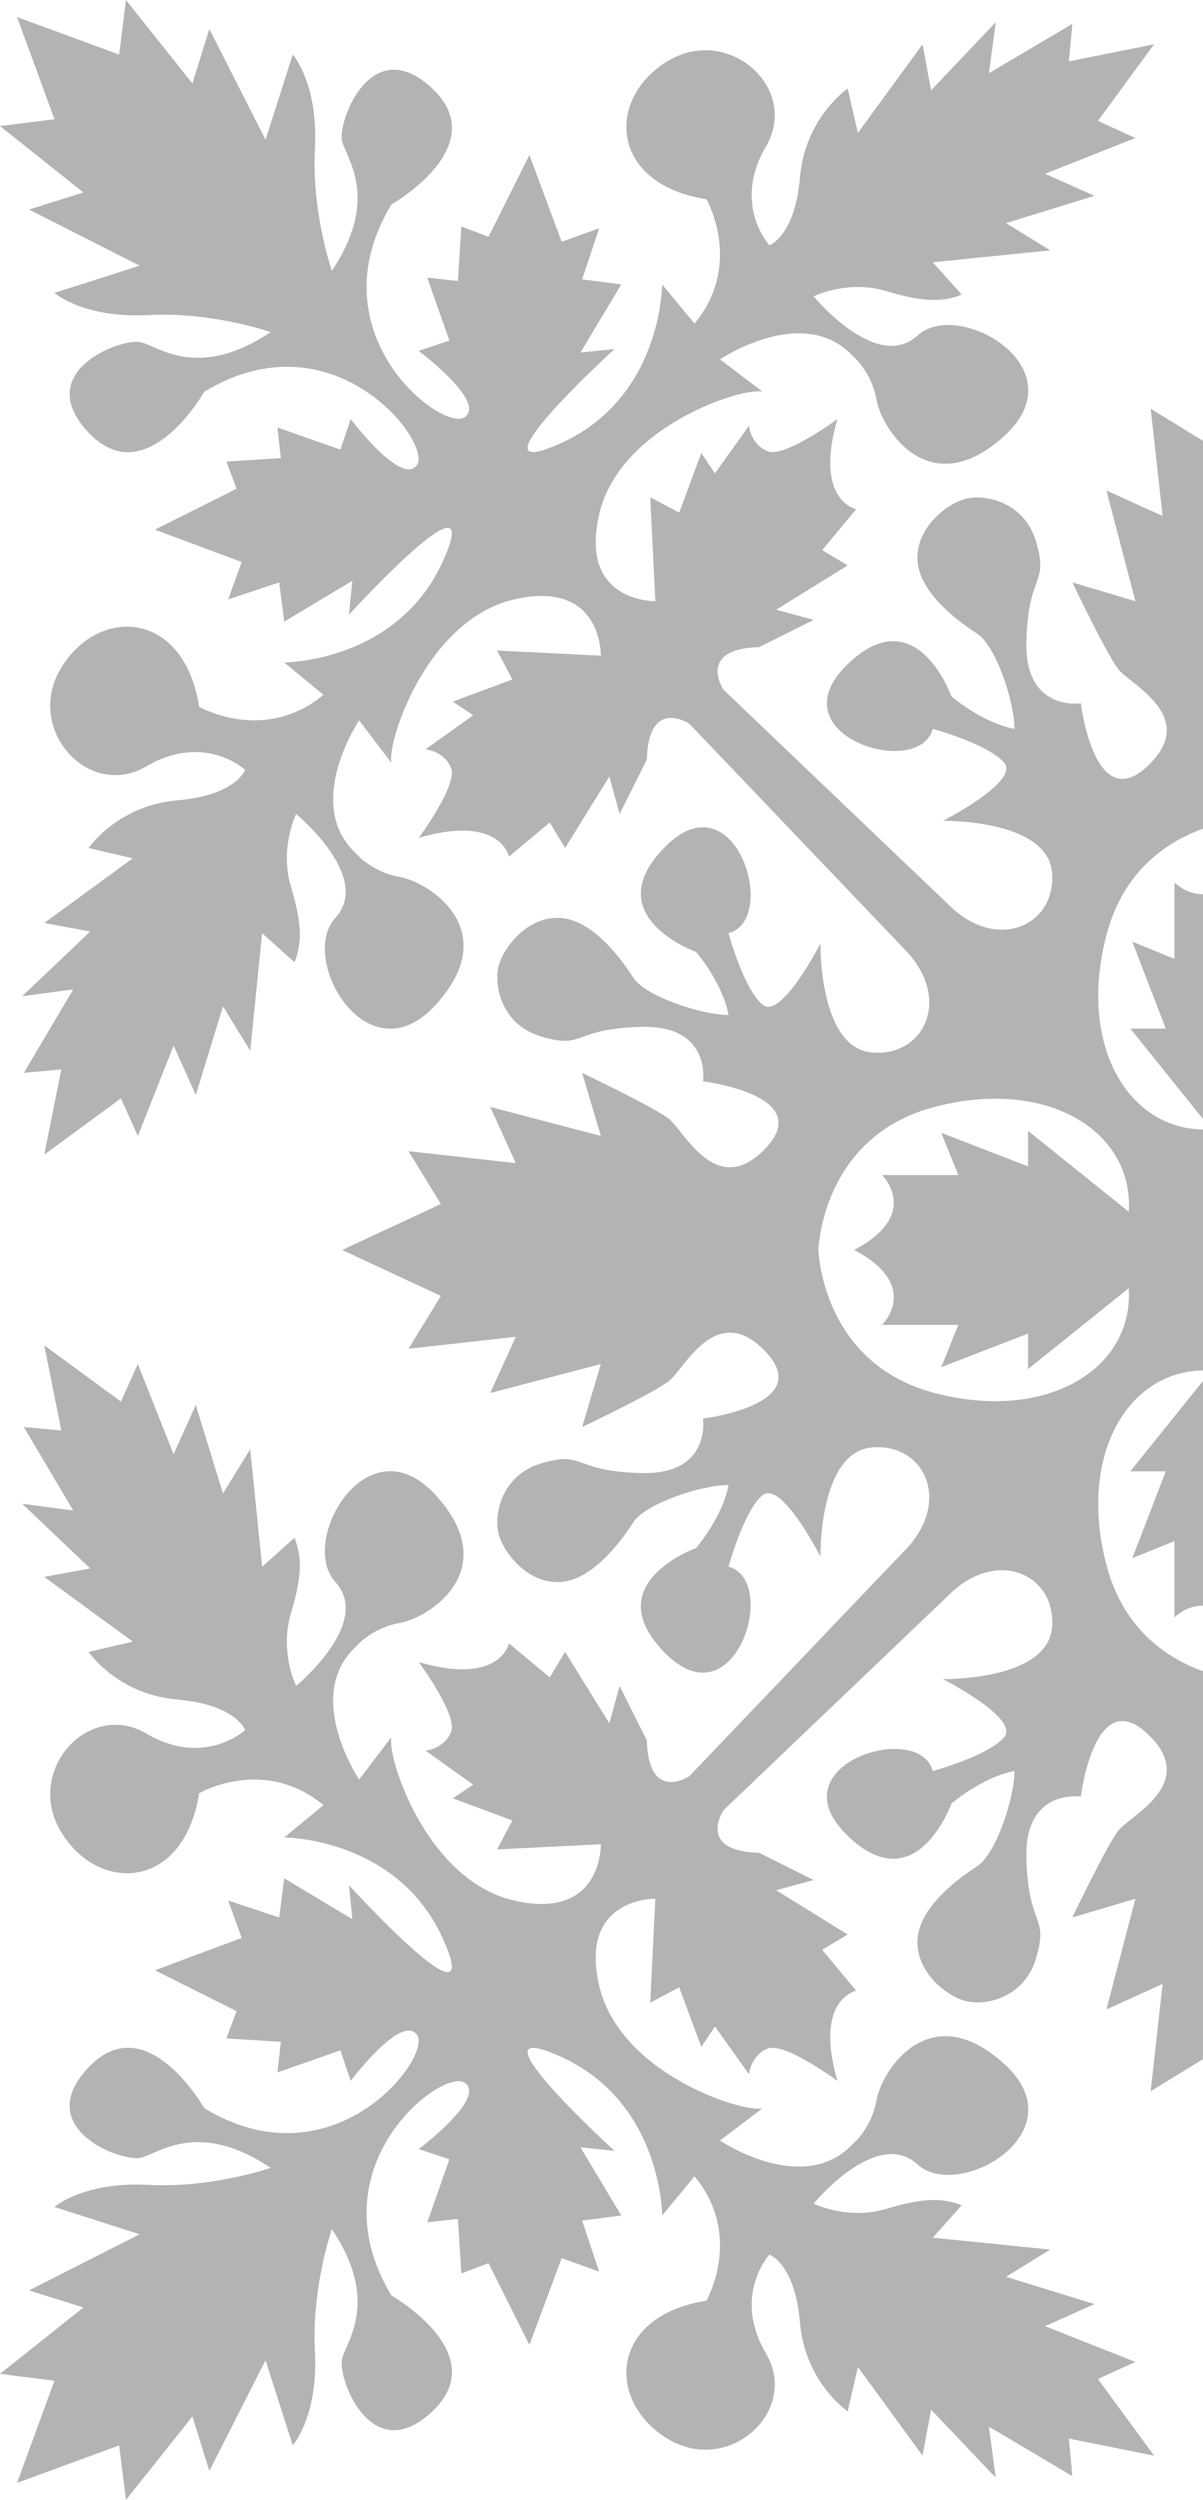 <svg xmlns="http://www.w3.org/2000/svg" width="480" height="997" viewBox="0 0 480 997">
  <path fill-rule="evenodd" d="M1506.634,3677.76 L1546.798,3710.029 L1546.798,3695.852 L1581.436,3709.254 L1574.636,3692.398 L1605.063,3692.398 C1605.063,3692.398 1589.072,3676.78 1616.215,3662.517 C1589.072,3648.254 1605.063,3632.637 1605.063,3632.637 L1574.636,3632.637 L1581.436,3615.781 L1546.798,3629.179 L1546.798,3615.003 L1506.634,3647.275 C1504.531,3615.204 1539.194,3593.562 1584.404,3605.549 C1626.703,3616.76 1630.221,3657.36 1630.478,3662.517 C1630.221,3667.646 1626.703,3708.245 1584.404,3719.48 C1539.194,3731.47 1504.531,3709.798 1506.634,3677.76 L1506.634,3677.76 Z M1515.48,3788.404 C1504.243,3830.706 1463.643,3834.221 1458.514,3834.48 C1453.357,3834.221 1412.757,3830.706 1401.549,3788.404 C1389.562,3743.197 1411.201,3708.559 1443.272,3710.666 L1411.003,3750.804 L1425.15,3750.804 L1411.778,3785.436 L1428.605,3778.639 L1428.605,3809.063 C1428.605,3809.063 1444.251,3793.074 1458.514,3820.243 C1472.777,3793.074 1488.395,3809.063 1488.395,3809.063 L1488.395,3778.639 L1505.251,3785.436 L1491.852,3750.804 L1506.029,3750.804 L1473.757,3710.666 C1505.799,3708.559 1527.467,3743.197 1515.48,3788.404 L1515.48,3788.404 Z M1332.625,3719.48 C1290.326,3708.245 1286.811,3667.646 1286.522,3662.517 C1286.811,3657.36 1290.326,3616.76 1332.625,3605.549 C1377.806,3593.562 1412.469,3615.204 1410.366,3647.275 L1370.199,3615.003 L1370.199,3629.179 L1335.564,3615.781 L1342.364,3632.637 L1311.937,3632.637 C1311.937,3632.637 1327.928,3648.254 1300.788,3662.517 C1327.928,3676.78 1311.937,3692.398 1311.937,3692.398 L1342.364,3692.398 L1335.564,3709.254 L1370.199,3695.852 L1370.199,3710.029 L1410.366,3677.76 C1412.469,3709.798 1377.806,3731.47 1332.625,3719.48 L1332.625,3719.48 Z M1401.549,3536.628 C1412.757,3494.329 1453.357,3490.811 1458.514,3490.525 C1463.643,3490.811 1504.243,3494.329 1515.48,3536.628 C1527.467,3581.838 1505.799,3616.469 1473.757,3614.369 L1506.029,3574.228 L1491.852,3574.228 L1505.251,3539.567 L1488.395,3546.396 L1488.395,3515.939 C1488.395,3515.939 1472.777,3531.957 1458.514,3504.788 C1444.251,3531.957 1428.605,3515.939 1428.605,3515.939 L1428.605,3546.396 L1411.778,3539.567 L1425.15,3574.228 L1411.003,3574.228 L1443.272,3614.369 C1411.201,3616.469 1389.562,3581.838 1401.549,3536.628 L1401.549,3536.628 Z M1923.72,4084.271 L1945.474,4077.471 L1901.331,4055.079 L1935.274,4044.19 C1935.274,4044.19 1923.72,4034.019 1897.931,4035.37 C1872.113,4036.727 1849.033,4028.573 1849.033,4028.573 C1877.559,4009.553 1893.177,4022.464 1900.639,4024.51 C1908.102,4026.556 1944.786,4012.956 1921.703,3988.521 C1898.594,3964.055 1875.513,4004.801 1875.513,4004.801 C1823.907,4036.065 1784.489,3984.429 1790.63,3975.609 C1796.735,3966.766 1817.107,3993.935 1817.107,3993.935 L1821.17,3981.721 L1846.296,3990.538 L1844.942,3978.321 L1866.668,3976.967 L1862.605,3966.101 L1895.194,3949.795 L1860.559,3936.886 L1866.008,3921.96 L1845.633,3928.732 L1843.584,3913.114 L1816.416,3929.423 L1817.77,3915.852 C1817.77,3915.852 1762.101,3976.967 1780.427,3936.886 C1798.752,3896.831 1843.584,3896.831 1843.584,3896.831 L1827.97,3883.926 C1851.742,3864.217 1877.559,3879.168 1877.559,3879.168 C1883.668,3917.869 1917.611,3919.252 1932.566,3894.786 C1947.491,3870.325 1921.703,3841.799 1898.594,3855.397 C1875.513,3868.968 1859.205,3854.045 1859.205,3854.045 C1859.205,3854.045 1862.605,3843.845 1886.376,3841.799 C1910.148,3839.779 1921.703,3822.811 1921.703,3822.811 L1904.04,3818.719 L1939.337,3792.902 L1921.014,3789.53 L1948.183,3763.713 L1927.811,3766.421 L1947.491,3733.141 L1932.566,3734.492 L1939.337,3700.552 L1908.794,3722.967 L1901.994,3708.015 L1887.731,3744.004 L1878.914,3724.324 L1868.051,3759.621 L1857.159,3741.987 L1852.404,3788.839 L1839.525,3777.284 C1836.787,3784.081 1836.124,3791.547 1840.879,3807.165 C1845.633,3822.811 1838.833,3836.382 1838.833,3836.382 C1838.833,3836.382 1808.261,3811.256 1823.216,3794.947 C1838.173,3778.639 1810.31,3730.429 1783.135,3760.31 C1755.992,3790.193 1785.872,3809.207 1797.398,3811.256 C1808.953,3813.302 1815.061,3820.765 1815.061,3820.765 C1836.124,3840.445 1813.707,3873.725 1813.707,3873.725 L1800.798,3856.751 C1802.844,3864.217 1787.227,3913.806 1751.901,3921.96 C1716.574,3930.115 1717.266,3899.543 1717.266,3899.543 L1758.701,3901.589 L1752.592,3890.034 L1776.364,3881.214 L1768.209,3875.771 L1787.227,3862.2 C1787.227,3862.2 1779.735,3861.508 1777.027,3854.708 C1774.318,3847.937 1789.935,3826.873 1789.935,3826.873 C1757.346,3836.382 1753.946,3819.411 1753.946,3819.411 L1737.638,3832.979 L1731.529,3822.811 L1713.866,3851.305 L1709.803,3836.382 L1698.94,3858.108 C1698.249,3883.234 1681.94,3872.371 1681.94,3872.371 L1596.364,3782.73 C1576.684,3763.021 1588.236,3739.249 1609.27,3741.295 C1630.333,3743.341 1629.639,3784.776 1629.639,3784.776 C1629.639,3784.776 1645.288,3754.201 1652.751,3760.31 C1660.214,3766.421 1666.322,3788.839 1666.322,3788.839 C1645.951,3794.282 1663.614,3851.305 1691.451,3823.471 C1719.315,3795.639 1679.231,3781.376 1679.231,3781.376 C1667.68,3767.113 1666.322,3756.25 1666.322,3756.25 C1677.182,3756.25 1699.606,3763.713 1704.357,3771.176 C1709.111,3778.639 1720.666,3794.282 1733.575,3794.947 C1746.483,3795.639 1755.992,3783.393 1758.009,3775.927 C1760.055,3768.464 1757.346,3752.155 1740.346,3747.404 C1723.377,3742.65 1728.82,3750.804 1700.954,3751.496 C1673.123,3752.155 1676.523,3729.741 1676.523,3729.741 C1676.523,3729.741 1631.688,3724.324 1651.397,3703.261 C1671.077,3682.197 1683.985,3710.061 1690.094,3714.812 C1696.203,3719.569 1724.726,3733.141 1724.726,3733.141 L1717.266,3708.015 L1761.409,3719.569 L1751.241,3697.149 L1793.998,3701.906 L1781.118,3680.84 L1820.507,3662.517 L1781.118,3644.191 L1793.998,3623.128 L1751.241,3627.88 L1761.409,3605.465 L1717.266,3617.02 L1724.726,3591.891 C1724.726,3591.891 1696.203,3605.465 1690.094,3610.22 C1683.985,3614.974 1671.077,3642.805 1651.397,3621.771 C1631.688,3600.711 1676.523,3595.262 1676.523,3595.262 C1676.523,3595.262 1673.123,3572.876 1700.954,3573.539 C1728.82,3574.228 1723.377,3582.382 1740.346,3577.631 C1757.346,3572.876 1760.055,3556.565 1758.009,3549.105 C1755.992,3541.613 1746.483,3529.396 1733.575,3530.087 C1720.666,3530.747 1709.111,3546.364 1704.357,3553.859 C1699.606,3561.322 1677.182,3568.785 1666.322,3568.785 C1666.322,3568.785 1667.68,3557.922 1679.231,3543.659 C1679.231,3543.659 1719.315,3529.396 1691.451,3501.561 C1663.614,3473.698 1645.951,3530.747 1666.322,3536.193 C1666.322,3536.193 1660.214,3558.61 1652.751,3564.722 C1645.288,3570.831 1629.639,3540.256 1629.639,3540.256 C1629.639,3540.256 1630.333,3581.693 1609.27,3583.736 C1588.236,3585.785 1576.684,3562.013 1596.364,3542.304 L1681.94,3452.664 C1681.94,3452.664 1698.249,3441.798 1698.94,3466.927 L1709.803,3488.65 L1713.866,3473.698 L1731.529,3502.224 L1737.638,3492.052 L1753.946,3505.624 C1753.946,3505.624 1757.346,3488.65 1789.935,3498.161 C1789.935,3498.161 1774.318,3477.095 1777.027,3470.327 C1779.735,3463.524 1787.227,3462.835 1787.227,3462.835 L1768.209,3449.261 L1776.364,3443.818 L1752.592,3435 L1758.701,3423.446 L1717.266,3425.489 C1717.266,3425.489 1716.574,3394.92 1751.901,3403.074 C1787.227,3411.229 1802.844,3460.818 1800.798,3468.281 L1813.707,3451.309 C1813.707,3451.309 1836.124,3484.59 1815.061,3504.27 C1815.061,3504.27 1808.953,3511.733 1797.398,3513.778 C1785.872,3515.824 1755.992,3534.839 1783.135,3564.722 C1810.31,3594.602 1838.173,3546.364 1823.216,3530.087 C1808.261,3513.778 1838.833,3488.65 1838.833,3488.65 C1838.833,3488.65 1845.633,3502.224 1840.879,3517.841 C1836.124,3533.487 1836.787,3540.95 1839.525,3547.75 L1852.404,3536.193 L1857.159,3583.048 L1868.051,3565.385 L1878.914,3600.711 L1887.731,3581.031 L1901.994,3617.02 L1908.794,3602.062 L1939.337,3624.483 L1932.566,3590.511 L1947.491,3591.891 L1927.811,3558.61 L1948.183,3561.322 L1921.014,3535.504 L1939.337,3532.101 L1904.04,3506.316 L1921.703,3502.224 C1921.703,3502.224 1910.148,3485.249 1886.376,3483.204 C1862.605,3481.187 1859.205,3470.989 1859.205,3470.989 C1859.205,3470.989 1875.513,3456.064 1898.594,3469.635 C1921.703,3483.204 1947.491,3454.68 1932.566,3430.246 C1917.611,3405.78 1883.668,3407.166 1877.559,3445.863 C1877.559,3445.863 1851.742,3460.818 1827.97,3441.106 L1843.584,3428.2 C1843.584,3428.2 1798.752,3428.2 1780.427,3388.149 C1762.101,3348.068 1817.77,3409.183 1817.77,3409.183 L1816.416,3395.611 L1843.584,3411.92 L1845.633,3396.274 L1866.008,3403.074 L1860.559,3388.149 L1895.194,3375.24 L1862.605,3358.931 L1866.668,3348.068 L1844.942,3346.711 L1846.296,3334.494 L1821.17,3343.314 L1817.107,3331.094 C1817.107,3331.094 1796.735,3358.236 1790.63,3349.422 C1784.489,3340.605 1823.907,3288.967 1875.513,3320.233 C1875.513,3320.233 1898.594,3360.977 1921.703,3336.511 C1944.786,3312.079 1908.102,3298.476 1900.639,3300.525 C1893.177,3302.57 1877.559,3315.479 1849.033,3296.462 C1849.033,3296.462 1872.113,3288.307 1897.931,3289.662 C1923.72,3291.013 1935.274,3280.816 1935.274,3280.816 L1901.331,3269.953 L1945.474,3247.561 L1923.72,3240.764 L1957,3214.281 L1935.274,3211.543 L1950.229,3170.803 L1909.457,3185.758 L1906.748,3164 L1880.268,3197.283 L1873.471,3175.557 L1851.05,3219.698 L1840.187,3185.758 C1840.187,3185.758 1830.016,3197.283 1831.37,3223.101 C1832.724,3248.918 1824.57,3271.998 1824.57,3271.998 C1805.553,3243.47 1818.464,3227.852 1820.507,3220.392 C1822.524,3212.901 1808.953,3176.246 1784.489,3199.329 C1760.055,3222.409 1800.798,3245.518 1800.798,3245.518 C1832.033,3297.122 1780.427,3336.511 1771.609,3330.402 C1762.766,3324.296 1789.935,3303.925 1789.935,3303.925 L1777.718,3299.833 L1786.538,3274.704 L1774.318,3276.061 L1772.964,3254.335 L1762.101,3258.427 L1745.792,3225.806 L1732.883,3260.444 L1717.957,3255.027 L1724.726,3275.396 L1709.111,3277.441 L1725.42,3304.587 L1711.82,3303.233 C1711.82,3303.233 1772.964,3358.931 1732.883,3340.605 C1692.803,3322.248 1692.803,3277.441 1692.803,3277.441 L1679.926,3293.062 C1660.214,3269.29 1675.168,3243.47 1675.168,3243.47 C1713.866,3237.364 1715.223,3203.389 1690.786,3188.463 C1666.322,3173.512 1637.796,3199.329 1651.397,3222.409 C1664.968,3245.518 1650.042,3261.798 1650.042,3261.798 C1650.042,3261.798 1639.842,3258.427 1637.796,3234.655 C1635.779,3210.884 1618.779,3199.329 1618.779,3199.329 L1614.716,3216.992 L1588.899,3181.666 L1585.499,3200.018 L1559.71,3172.849 L1562.418,3193.22 L1529.141,3173.512 L1530.492,3188.463 L1496.549,3181.666 L1518.938,3212.235 L1504.012,3219.038 L1540.001,3233.301 L1520.321,3242.118 L1555.618,3252.981 L1537.955,3263.844 L1584.839,3268.598 L1573.281,3281.504 C1580.082,3284.216 1587.544,3284.907 1603.162,3280.153 C1618.779,3275.396 1632.382,3282.199 1632.382,3282.199 C1632.382,3282.199 1607.253,3312.739 1590.944,3297.816 C1574.636,3282.859 1526.429,3310.722 1556.31,3337.868 C1586.19,3365.04 1605.207,3335.159 1607.253,3323.605 C1609.27,3312.079 1616.765,3305.97 1616.765,3305.97 C1636.442,3284.907 1669.722,3307.322 1669.722,3307.322 L1652.751,3320.233 C1660.214,3318.188 1709.803,3333.805 1717.957,3369.131 C1726.083,3404.429 1695.543,3403.766 1695.543,3403.766 L1697.557,3362.328 L1686.031,3368.437 L1677.182,3344.665 L1671.771,3352.819 L1658.168,3333.805 C1658.168,3333.805 1657.505,3341.268 1650.705,3343.976 C1643.908,3346.711 1622.871,3331.094 1622.871,3331.094 C1632.382,3363.685 1615.379,3367.085 1615.379,3367.085 L1628.979,3383.394 L1618.779,3389.503 L1647.305,3407.166 L1632.382,3411.229 L1654.105,3422.092 C1679.231,3422.783 1668.368,3439.063 1668.368,3439.063 L1578.727,3524.638 C1559.018,3544.347 1535.247,3532.793 1537.295,3511.733 C1539.338,3490.698 1580.747,3491.361 1580.747,3491.361 C1580.747,3491.361 1550.201,3475.744 1556.31,3468.281 C1562.418,3460.818 1584.839,3454.68 1584.839,3454.68 C1590.253,3475.081 1647.305,3457.415 1619.471,3429.552 C1591.636,3401.717 1577.373,3441.798 1577.373,3441.798 C1563.11,3453.323 1552.218,3454.68 1552.218,3454.68 C1552.218,3443.818 1559.71,3421.397 1567.173,3416.675 C1574.636,3411.92 1590.253,3400.363 1590.944,3387.457 C1591.636,3374.548 1579.39,3365.04 1571.927,3362.994 C1564.464,3360.977 1548.155,3363.685 1543.401,3380.657 C1538.647,3397.657 1546.798,3392.208 1547.464,3420.046 C1548.155,3447.906 1525.738,3444.509 1525.738,3444.509 C1525.738,3444.509 1520.321,3489.341 1499.255,3469.635 C1478.195,3449.926 1506.058,3437.046 1510.812,3430.909 C1515.567,3424.8 1529.141,3396.274 1529.141,3396.274 L1504.012,3403.766 L1515.567,3359.622 L1493.149,3369.791 L1497.906,3327.005 L1476.84,3339.914 L1458.514,3300.525 L1440.16,3339.914 L1419.125,3327.005 L1423.88,3369.791 L1401.462,3359.622 L1413.017,3403.766 L1387.862,3396.274 C1387.862,3396.274 1401.462,3424.8 1406.217,3430.909 C1410.971,3437.046 1438.805,3449.926 1417.771,3469.635 C1396.708,3489.341 1391.262,3444.509 1391.262,3444.509 C1391.262,3444.509 1368.845,3447.906 1369.536,3420.046 C1370.228,3392.208 1378.353,3397.657 1373.599,3380.657 C1368.845,3363.685 1352.565,3360.977 1345.073,3362.994 C1337.61,3365.04 1325.393,3374.548 1326.084,3387.457 C1326.747,3400.363 1342.364,3411.92 1349.827,3416.675 C1357.319,3421.397 1364.782,3443.818 1364.782,3454.68 C1364.782,3454.68 1353.919,3453.323 1339.656,3441.798 C1339.656,3441.798 1325.393,3401.717 1297.555,3429.552 C1269.695,3457.415 1326.747,3475.081 1332.193,3454.68 C1332.193,3454.68 1354.582,3460.818 1360.719,3468.281 C1366.828,3475.744 1336.256,3491.361 1336.256,3491.361 C1336.256,3491.361 1377.691,3490.698 1379.736,3511.733 C1381.753,3532.793 1357.982,3544.347 1338.302,3524.638 L1248.664,3439.063 C1248.664,3439.063 1237.766,3422.783 1262.895,3422.092 L1284.65,3411.229 L1269.695,3407.166 L1298.221,3389.503 L1288.053,3383.394 L1301.621,3367.085 C1301.621,3367.085 1284.65,3363.685 1294.158,3331.094 C1294.158,3331.094 1273.095,3346.711 1266.295,3343.976 C1259.524,3341.268 1258.832,3333.805 1258.832,3333.805 L1245.261,3352.819 L1239.815,3344.665 L1230.998,3368.437 L1219.443,3362.328 L1221.489,3403.766 C1221.489,3403.766 1190.917,3404.429 1199.071,3369.131 C1207.226,3333.805 1256.786,3318.188 1264.281,3320.233 L1247.278,3307.322 C1247.278,3307.322 1280.558,3284.907 1300.267,3305.97 C1300.267,3305.97 1307.733,3312.079 1309.776,3323.605 C1311.824,3335.159 1330.839,3365.04 1360.719,3337.868 C1390.599,3310.722 1342.364,3282.859 1326.084,3297.816 C1309.776,3312.739 1284.65,3282.199 1284.65,3282.199 C1284.65,3282.199 1298.221,3275.396 1313.838,3280.153 C1329.456,3284.907 1336.947,3284.216 1343.719,3281.504 L1332.193,3268.598 L1379.048,3263.844 L1361.382,3252.981 L1396.708,3242.118 L1376.999,3233.301 L1413.017,3219.038 L1398.062,3212.235 L1420.48,3181.666 L1386.511,3188.463 L1387.862,3173.512 L1354.582,3193.22 L1357.319,3172.849 L1331.504,3200.018 L1328.101,3181.666 L1302.313,3216.992 L1298.221,3199.329 C1298.221,3199.329 1281.249,3210.884 1279.204,3234.655 C1277.158,3258.427 1266.986,3261.798 1266.986,3261.798 C1266.986,3261.798 1252.035,3245.518 1265.632,3222.409 C1279.204,3199.329 1250.678,3173.512 1226.24,3188.463 C1201.78,3203.389 1203.134,3237.364 1241.86,3243.47 C1241.86,3243.47 1256.786,3269.29 1237.106,3293.062 L1224.197,3277.441 C1224.197,3277.441 1224.197,3322.248 1184.117,3340.605 C1144.065,3358.931 1205.18,3303.233 1205.18,3303.233 L1191.609,3304.587 L1207.889,3277.441 L1192.271,3275.396 L1199.071,3255.027 L1184.117,3260.444 L1171.237,3225.806 L1154.925,3258.427 L1144.065,3254.335 L1142.711,3276.061 L1130.465,3274.704 L1139.311,3299.833 L1127.065,3303.925 C1127.065,3303.925 1154.236,3324.296 1145.422,3330.402 C1136.573,3336.511 1084.967,3297.122 1116.202,3245.518 C1116.202,3245.518 1156.974,3222.409 1132.511,3199.329 C1108.047,3176.246 1094.476,3212.901 1096.522,3220.392 C1098.567,3227.852 1111.447,3243.47 1092.43,3271.998 C1092.43,3271.998 1084.304,3248.918 1085.659,3223.101 C1087.013,3197.283 1076.813,3185.758 1076.813,3185.758 L1065.953,3219.698 L1043.532,3175.557 L1036.761,3197.283 L1010.252,3164 L1007.543,3185.758 L966.8,3170.803 L981.726,3211.543 L960,3214.281 L993.28,3240.764 L971.554,3247.561 L1015.698,3269.953 L981.726,3280.816 C981.726,3280.816 993.28,3291.013 1019.098,3289.662 C1044.887,3288.307 1067.996,3296.462 1067.996,3296.462 C1039.47,3315.479 1023.852,3302.57 1016.361,3300.525 C1008.898,3298.476 972.217,3312.079 995.326,3336.511 C1018.409,3360.977 1041.515,3320.233 1041.515,3320.233 C1093.122,3288.967 1132.511,3340.605 1126.402,3349.422 C1120.293,3358.236 1099.922,3331.094 1099.922,3331.094 L1095.83,3343.314 L1070.704,3334.494 L1072.058,3346.711 L1050.335,3348.068 L1054.395,3358.931 L1021.806,3375.24 L1056.441,3388.149 L1051.024,3403.074 L1071.396,3396.274 L1073.413,3411.92 L1100.584,3395.611 L1099.23,3409.183 C1099.23,3409.183 1154.925,3348.068 1136.573,3388.149 C1118.248,3428.2 1073.413,3428.2 1073.413,3428.2 L1089.059,3441.106 C1065.287,3460.818 1039.47,3445.863 1039.47,3445.863 C1033.361,3407.166 999.389,3405.78 984.463,3430.246 C969.509,3454.68 995.326,3483.204 1018.409,3469.635 C1041.515,3456.064 1057.795,3470.989 1057.795,3470.989 C1057.795,3470.989 1054.395,3481.187 1030.624,3483.204 C1006.884,3485.249 995.326,3502.224 995.326,3502.224 L1012.989,3506.316 L977.663,3532.101 L995.989,3535.504 L968.846,3561.322 L989.218,3558.61 L969.509,3591.891 L984.463,3590.511 L977.663,3624.483 L1008.235,3602.062 L1015.006,3617.02 L1029.269,3581.031 L1038.115,3600.711 L1048.978,3565.385 L1059.838,3583.048 L1064.596,3536.193 L1077.504,3547.75 C1080.213,3540.95 1080.904,3533.487 1076.15,3517.841 C1071.396,3502.224 1078.167,3488.65 1078.167,3488.65 C1078.167,3488.65 1108.739,3513.778 1093.813,3530.087 C1078.859,3546.364 1106.693,3594.602 1133.865,3564.722 C1161.04,3534.839 1131.153,3515.824 1119.602,3513.778 C1108.047,3511.733 1101.939,3504.27 1101.939,3504.27 C1080.904,3484.59 1103.293,3451.309 1103.293,3451.309 L1116.202,3468.281 C1114.185,3460.818 1129.805,3411.229 1165.102,3403.074 C1200.426,3394.92 1199.734,3425.489 1199.734,3425.489 L1158.328,3423.446 L1164.437,3435 L1140.665,3443.818 L1148.819,3449.261 L1129.805,3462.835 C1129.805,3462.835 1137.268,3463.524 1139.973,3470.327 C1142.711,3477.095 1127.065,3498.161 1127.065,3498.161 C1159.682,3488.65 1163.082,3505.624 1163.082,3505.624 L1179.362,3492.052 L1185.471,3502.224 L1203.134,3473.698 L1207.226,3488.65 L1218.089,3466.927 C1218.751,3441.798 1235.06,3452.664 1235.06,3452.664 L1320.638,3542.304 C1340.319,3562.013 1328.793,3585.785 1307.733,3583.736 C1286.667,3581.693 1287.358,3540.256 1287.358,3540.256 C1287.358,3540.256 1271.741,3570.831 1264.281,3564.722 C1256.786,3558.61 1250.678,3536.193 1250.678,3536.193 C1271.049,3530.747 1253.415,3473.698 1225.552,3501.561 C1197.717,3529.396 1237.766,3543.659 1237.766,3543.659 C1249.323,3557.922 1250.678,3568.785 1250.678,3568.785 C1239.815,3568.785 1217.397,3561.322 1212.646,3553.859 C1207.889,3546.364 1196.363,3530.747 1183.454,3530.087 C1170.545,3529.396 1161.04,3541.613 1158.991,3549.105 C1156.974,3556.565 1159.682,3572.876 1176.654,3577.631 C1193.626,3582.382 1188.208,3574.228 1216.043,3573.539 C1243.906,3572.876 1240.509,3595.262 1240.509,3595.262 C1240.509,3595.262 1285.309,3600.711 1265.632,3621.771 C1245.923,3642.805 1233.015,3614.974 1226.906,3610.22 C1220.797,3605.465 1192.271,3591.891 1192.271,3591.891 L1199.734,3617.02 L1155.591,3605.465 L1165.791,3627.88 L1123.002,3623.128 L1135.911,3644.191 L1096.522,3662.517 L1135.911,3680.84 L1123.002,3701.906 L1165.791,3697.149 L1155.591,3719.569 L1199.734,3708.015 L1192.271,3733.141 C1192.271,3733.141 1220.797,3719.569 1226.906,3714.812 C1233.015,3710.061 1245.923,3682.197 1265.632,3703.261 C1285.309,3724.324 1240.509,3729.741 1240.509,3729.741 C1240.509,3729.741 1243.906,3752.155 1216.043,3751.496 C1188.208,3750.804 1193.626,3742.65 1176.654,3747.404 C1159.682,3752.155 1156.974,3768.464 1158.991,3775.927 C1161.04,3783.393 1170.545,3795.639 1183.454,3794.947 C1196.363,3794.282 1207.889,3778.639 1212.646,3771.176 C1217.397,3763.713 1239.815,3756.25 1250.678,3756.25 C1250.678,3756.25 1249.323,3767.113 1237.766,3781.376 C1237.766,3781.376 1197.717,3795.639 1225.552,3823.471 C1253.415,3851.305 1271.049,3794.282 1250.678,3788.839 C1250.678,3788.839 1256.786,3766.421 1264.281,3760.31 C1271.741,3754.201 1287.358,3784.776 1287.358,3784.776 C1287.358,3784.776 1286.667,3743.341 1307.733,3741.295 C1328.793,3739.249 1340.319,3763.021 1320.638,3782.73 L1235.06,3872.371 C1235.06,3872.371 1218.751,3883.234 1218.089,3858.108 L1207.226,3836.382 L1203.134,3851.305 L1185.471,3822.811 L1179.362,3832.979 L1163.082,3819.411 C1163.082,3819.411 1159.682,3836.382 1127.065,3826.873 C1127.065,3826.873 1142.711,3847.937 1139.973,3854.708 C1137.268,3861.508 1129.805,3862.2 1129.805,3862.2 L1148.819,3875.771 L1140.665,3881.214 L1164.437,3890.034 L1158.328,3901.589 L1199.734,3899.543 C1199.734,3899.543 1200.426,3930.115 1165.102,3921.96 C1129.805,3913.806 1114.185,3864.217 1116.202,3856.751 L1103.293,3873.725 C1103.293,3873.725 1080.904,3840.445 1101.939,3820.765 C1101.939,3820.765 1108.047,3813.302 1119.602,3811.256 C1131.153,3809.207 1161.04,3790.193 1133.865,3760.31 C1106.693,3730.429 1078.859,3778.639 1093.813,3794.947 C1108.739,3811.256 1078.167,3836.382 1078.167,3836.382 C1078.167,3836.382 1071.396,3822.811 1076.15,3807.165 C1080.904,3791.547 1080.213,3784.081 1077.504,3777.284 L1064.596,3788.839 L1059.838,3741.987 L1048.978,3759.621 L1038.115,3724.324 L1029.269,3744.004 L1015.006,3708.015 L1008.235,3722.967 L977.663,3700.552 L984.463,3734.492 L969.509,3733.141 L989.218,3766.421 L968.846,3763.713 L995.989,3789.53 L977.663,3792.902 L1012.989,3818.719 L995.326,3822.811 C995.326,3822.811 1006.884,3839.779 1030.624,3841.799 C1054.395,3843.845 1057.795,3854.045 1057.795,3854.045 C1057.795,3854.045 1041.515,3868.968 1018.409,3855.397 C995.326,3841.799 969.509,3870.325 984.463,3894.786 C999.389,3919.252 1033.361,3917.869 1039.47,3879.168 C1039.47,3879.168 1065.287,3864.217 1089.059,3883.926 L1073.413,3896.831 C1073.413,3896.831 1118.248,3896.831 1136.573,3936.886 C1154.925,3976.967 1099.23,3915.852 1099.23,3915.852 L1100.584,3929.423 L1073.413,3913.114 L1071.396,3928.732 L1051.024,3921.96 L1056.441,3936.886 L1021.806,3949.795 L1054.395,3966.101 L1050.335,3976.967 L1072.058,3978.321 L1070.704,3990.538 L1095.83,3981.721 L1099.922,3993.935 C1099.922,3993.935 1120.293,3966.766 1126.402,3975.609 C1132.511,3984.429 1093.122,4036.065 1041.515,4004.801 C1041.515,4004.801 1018.409,3964.055 995.326,3988.521 C972.217,4012.956 1008.898,4026.556 1016.361,4024.51 C1023.852,4022.464 1039.47,4009.553 1067.996,4028.573 C1067.996,4028.573 1044.887,4036.727 1019.098,4035.37 C993.28,4034.019 981.726,4044.19 981.726,4044.19 L1015.698,4055.079 L971.554,4077.471 L993.28,4084.271 L960,4110.751 L981.726,4113.488 L966.8,4154.229 L1007.543,4139.277 L1010.252,4161.032 L1036.761,4127.751 L1043.532,4149.477 L1065.953,4105.334 L1076.813,4139.277 C1076.813,4139.277 1087.013,4127.751 1085.659,4101.934 C1084.304,4076.116 1092.43,4053.036 1092.43,4053.036 C1111.447,4081.562 1098.567,4097.179 1096.522,4104.639 C1094.476,4112.105 1108.047,4148.786 1132.511,4125.705 C1156.974,4102.594 1116.202,4079.516 1116.202,4079.516 C1084.967,4027.91 1136.573,3988.521 1145.422,3994.63 C1154.236,4000.738 1127.065,4021.11 1127.065,4021.11 L1139.311,4025.17 L1130.465,4050.328 L1142.711,4048.942 L1144.065,4070.696 L1154.925,4066.605 L1171.237,4099.225 L1184.117,4064.591 L1199.071,4070.008 L1192.271,4049.636 L1207.889,4047.59 L1191.609,4020.418 L1205.18,4021.799 C1205.18,4021.799 1144.065,3966.101 1184.117,3984.429 C1224.197,4002.784 1224.197,4047.59 1224.197,4047.59 L1237.106,4031.973 C1256.786,4055.745 1241.86,4081.562 1241.86,4081.562 C1203.134,4087.671 1201.78,4121.614 1226.24,4136.566 C1250.678,4151.523 1279.204,4125.705 1265.632,4102.594 C1252.035,4079.516 1266.986,4063.207 1266.986,4063.207 C1266.986,4063.207 1277.158,4066.605 1279.204,4090.376 C1281.249,4114.148 1298.221,4125.705 1298.221,4125.705 L1302.313,4108.042 L1328.101,4143.369 L1331.504,4125.014 L1357.319,4152.183 L1354.582,4131.814 L1387.862,4151.523 L1386.511,4136.566 L1420.48,4143.369 L1398.062,4112.794 L1413.017,4105.994 L1376.999,4091.734 L1396.708,4082.914 L1361.382,4072.053 L1379.048,4061.188 L1332.193,4056.436 L1343.719,4043.525 C1336.947,4040.819 1329.456,4040.127 1313.838,4044.882 C1298.221,4049.636 1284.65,4042.833 1284.65,4042.833 C1284.65,4042.833 1309.776,4012.293 1326.084,4027.216 C1342.364,4042.173 1390.599,4014.31 1360.719,3987.167 C1330.839,3959.992 1311.824,3989.872 1309.776,4001.43 C1307.733,4012.956 1300.267,4019.061 1300.267,4019.061 C1280.558,4040.127 1247.278,4017.707 1247.278,4017.707 L1264.281,4004.801 C1256.786,4006.847 1207.226,3991.23 1199.071,3955.901 C1190.917,3920.603 1221.489,3921.269 1221.489,3921.269 L1219.443,3962.704 L1230.998,3956.595 L1239.815,3980.367 L1245.261,3972.209 L1258.832,3991.23 C1258.832,3991.23 1259.524,3983.764 1266.295,3981.029 C1273.095,3978.321 1294.158,3993.935 1294.158,3993.935 C1284.65,3961.349 1301.621,3957.949 1301.621,3957.949 L1288.053,3941.64 L1298.221,3935.532 L1269.695,3917.869 L1284.65,3913.806 L1262.895,3902.94 C1237.766,3902.251 1248.664,3885.971 1248.664,3885.971 L1338.302,3800.393 C1357.982,3780.684 1381.753,3792.236 1379.736,3813.302 C1377.691,3834.336 1336.256,3833.671 1336.256,3833.671 C1336.256,3833.671 1366.828,3849.288 1360.719,3856.751 C1354.582,3864.217 1332.193,3870.325 1332.193,3870.325 C1326.747,3849.954 1269.695,3867.617 1297.555,3895.48 C1325.393,3923.315 1339.656,3883.234 1339.656,3883.234 C1353.919,3871.708 1364.782,3870.325 1364.782,3870.325 C1364.782,3881.214 1357.319,3903.606 1349.827,3908.357 C1342.364,3913.114 1326.747,3924.666 1326.084,3937.578 C1325.393,3950.483 1337.61,3959.992 1345.073,3962.009 C1352.565,3964.055 1368.845,3961.349 1373.599,3944.375 C1378.353,3927.377 1370.228,3932.823 1369.536,3904.986 C1368.845,3877.123 1391.262,3880.523 1391.262,3880.523 C1391.262,3880.523 1396.708,3835.691 1417.771,3855.397 C1438.805,3875.077 1410.971,3887.988 1406.217,3894.097 C1401.462,3900.234 1387.862,3928.732 1387.862,3928.732 L1413.017,3921.269 L1401.462,3965.412 L1423.88,3955.241 L1419.125,3998.027 L1440.16,3985.121 L1458.514,4024.51 L1476.84,3985.121 L1497.906,3998.027 L1493.149,3955.241 L1515.567,3965.412 L1504.012,3921.269 L1529.141,3928.732 C1529.141,3928.732 1515.567,3900.234 1510.812,3894.097 C1506.058,3887.988 1478.195,3875.077 1499.255,3855.397 C1520.321,3835.691 1525.738,3880.523 1525.738,3880.523 C1525.738,3880.523 1548.155,3877.123 1547.464,3904.986 C1546.798,3932.823 1538.647,3927.377 1543.401,3944.375 C1548.155,3961.349 1564.464,3964.055 1571.927,3962.009 C1579.39,3959.992 1591.636,3950.483 1590.944,3937.578 C1590.253,3924.666 1574.636,3913.114 1567.173,3908.357 C1559.71,3903.606 1552.218,3881.214 1552.218,3870.325 C1552.218,3870.325 1563.11,3871.708 1577.373,3883.234 C1577.373,3883.234 1591.636,3923.315 1619.471,3895.48 C1647.305,3867.617 1590.253,3849.954 1584.839,3870.325 C1584.839,3870.325 1562.418,3864.217 1556.31,3856.751 C1550.201,3849.288 1580.747,3833.671 1580.747,3833.671 C1580.747,3833.671 1539.338,3834.336 1537.295,3813.302 C1535.247,3792.236 1559.018,3780.684 1578.727,3800.393 L1668.368,3885.971 C1668.368,3885.971 1679.231,3902.251 1654.105,3902.94 L1632.382,3913.806 L1647.305,3917.869 L1618.779,3935.532 L1628.979,3941.64 L1615.379,3957.949 C1615.379,3957.949 1632.382,3961.349 1622.871,3993.935 C1622.871,3993.935 1643.908,3978.321 1650.705,3981.029 C1657.505,3983.764 1658.168,3991.23 1658.168,3991.23 L1671.771,3972.209 L1677.182,3980.367 L1686.031,3956.595 L1697.557,3962.704 L1695.543,3921.269 C1695.543,3921.269 1726.083,3920.603 1717.957,3955.901 C1709.803,3991.23 1660.214,4006.847 1652.751,4004.801 L1669.722,4017.707 C1669.722,4017.707 1636.442,4040.127 1616.765,4019.061 C1616.765,4019.061 1609.27,4012.956 1607.253,4001.43 C1605.207,3989.872 1586.19,3959.992 1556.31,3987.167 C1526.429,4014.31 1574.636,4042.173 1590.944,4027.216 C1607.253,4012.293 1632.382,4042.833 1632.382,4042.833 C1632.382,4042.833 1618.779,4049.636 1603.162,4044.882 C1587.544,4040.127 1580.082,4040.819 1573.281,4043.525 L1584.839,4056.436 L1537.955,4061.188 L1555.618,4072.053 L1520.321,4082.914 L1540.001,4091.734 L1504.012,4105.994 L1518.938,4112.794 L1496.549,4143.369 L1530.492,4136.566 L1529.141,4151.523 L1562.418,4131.814 L1559.71,4152.183 L1585.499,4125.014 L1588.899,4143.369 L1614.716,4108.042 L1618.779,4125.705 C1618.779,4125.705 1635.779,4114.148 1637.796,4090.376 C1639.842,4066.605 1650.042,4063.207 1650.042,4063.207 C1650.042,4063.207 1664.968,4079.516 1651.397,4102.594 C1637.796,4125.705 1666.322,4151.523 1690.786,4136.566 C1715.223,4121.614 1713.866,4087.671 1675.168,4081.562 C1675.168,4081.562 1660.214,4055.745 1679.926,4031.973 L1692.803,4047.59 C1692.803,4047.59 1692.803,4002.784 1732.883,3984.429 C1772.964,3966.101 1711.82,4021.799 1711.82,4021.799 L1725.42,4020.418 L1709.111,4047.59 L1724.726,4049.636 L1717.957,4070.008 L1732.883,4064.591 L1745.792,4099.225 L1762.101,4066.605 L1772.964,4070.696 L1774.318,4048.942 L1786.538,4050.328 L1777.718,4025.17 L1789.935,4021.11 C1789.935,4021.11 1762.766,4000.738 1771.609,3994.63 C1780.427,3988.521 1832.033,4027.91 1800.798,4079.516 C1800.798,4079.516 1760.055,4102.594 1784.489,4125.705 C1808.953,4148.786 1822.524,4112.105 1820.507,4104.639 C1818.464,4097.179 1805.553,4081.562 1824.57,4053.036 C1824.57,4053.036 1832.724,4076.116 1831.37,4101.934 C1830.016,4127.751 1840.187,4139.277 1840.187,4139.277 L1851.05,4105.334 L1873.471,4149.477 L1880.268,4127.751 L1906.748,4161.032 L1909.457,4139.277 L1950.229,4154.229 L1935.274,4113.488 L1957,4110.751 L1923.72,4084.271 Z" opacity=".3" style="mix-blend-mode:multiply" transform="translate(-960 -3164)"/>
</svg>
